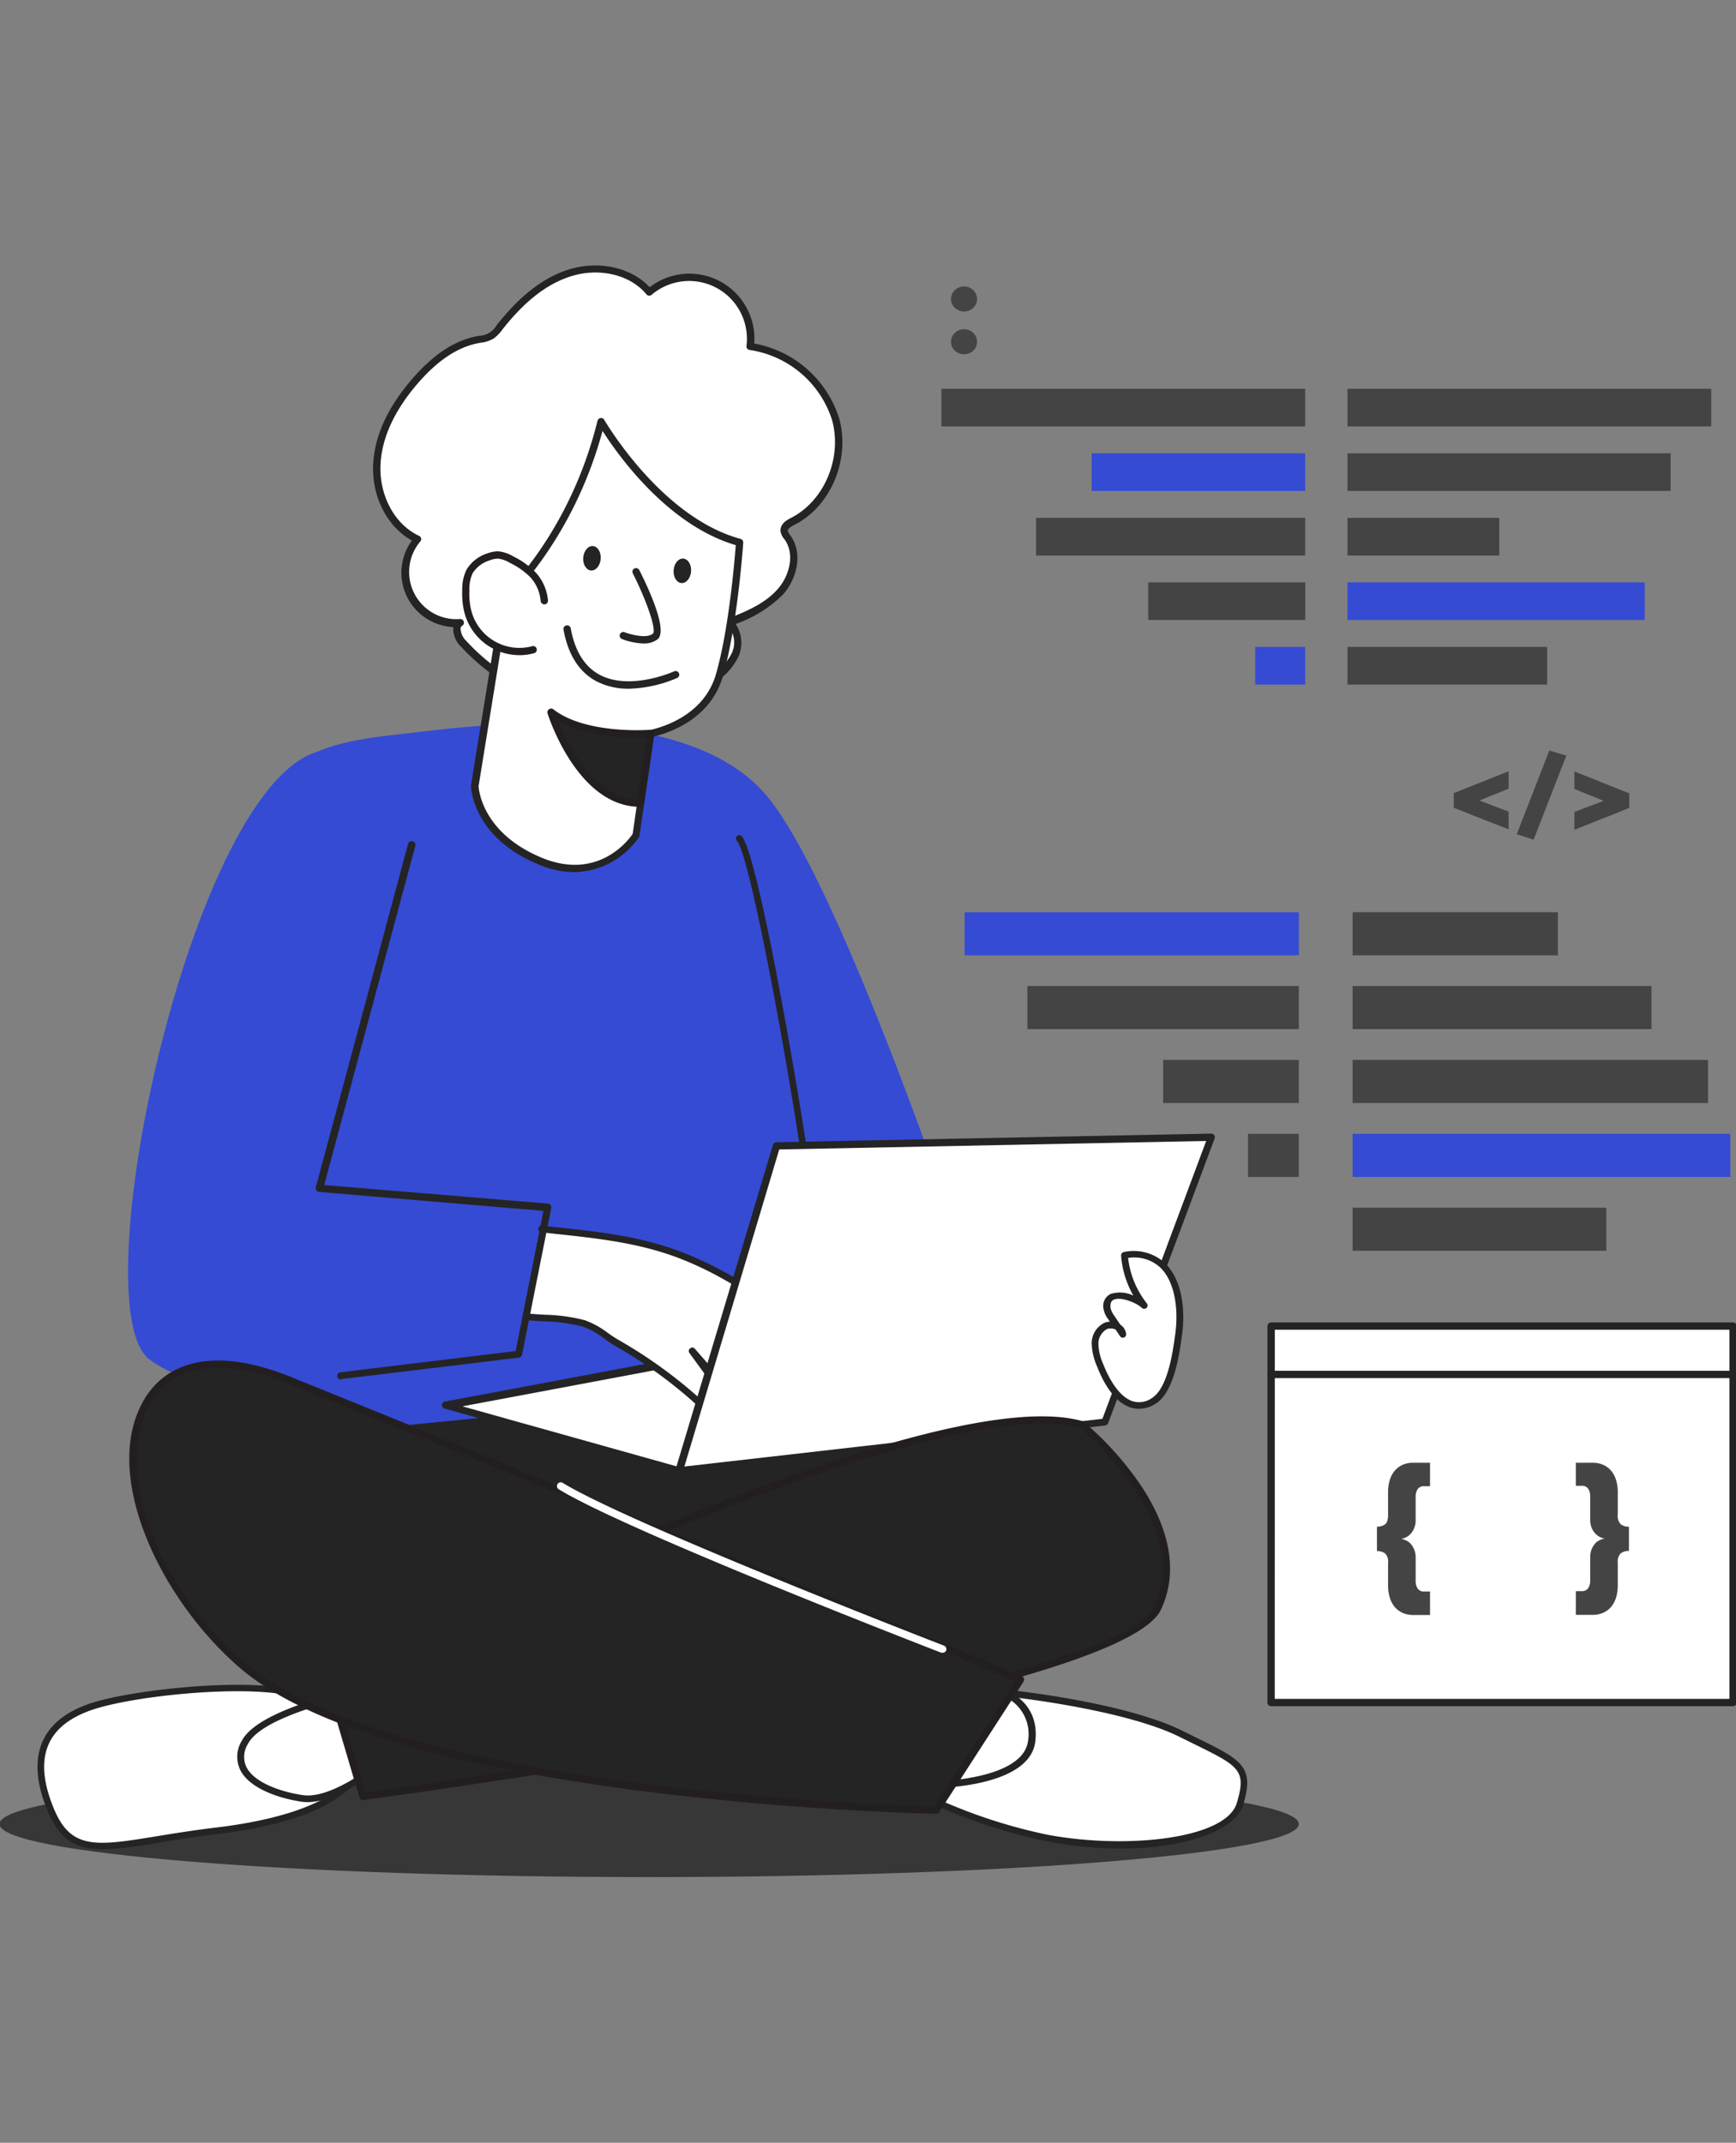 <svg xmlns="http://www.w3.org/2000/svg" xmlns:xlink="http://www.w3.org/1999/xlink" width="636" height="785" viewBox="0 0 636 785"><rect x="0" y="0" width="636" height="785" fill="#808080" stroke="none"/><defs><style>.a,.d{fill:#fff;}.a{stroke:#707070;}.b{clip-path:url(#a);}.c{fill:#373737;}.e{fill:#242424;}.f{fill:#231f20;}.g{fill:#354bd4;}.h{fill:#444;}</style><clipPath id="a"><rect class="a" width="636" height="785" transform="translate(1040.087 260.444)"/></clipPath></defs><g class="b" transform="translate(-1040.087 -260.444)"><g transform="translate(1039.898 357.705)"><path class="c" d="M238.014,0C369.465,0,476.027,8.7,476.027,19.431S369.465,38.863,238.014,38.863,0,30.163,0,19.431,106.562,0,238.014,0Z" transform="translate(0 551.532)"/><rect class="d" width="169.242" height="137.89" transform="translate(465.871 388.544)"/><path class="e" d="M762.757,568.3H593.515a1.336,1.336,0,0,1-1.337-1.336V429.045a1.336,1.336,0,0,1,1.337-1.336H762.757a1.363,1.363,0,0,1,1.336,1.336V566.962a1.363,1.363,0,0,1-1.337,1.336Zm-167.906-2.673H761.42V430.382H594.878Z" transform="translate(-127.644 -40.501)"/><path class="e" d="M762.757,445.779H593.515a1.336,1.336,0,1,1,0-2.673H762.757a1.336,1.336,0,0,1,1.336,1.336,1.363,1.363,0,0,1-1.337,1.336Z" transform="translate(-127.644 -38.178)"/><path class="d" d="M339.22,222.007a18.71,18.71,0,0,1-15.663-30.6c-10.21-4.7-15.609-16.785-14.861-27.984s6.655-21.383,14.032-29.989c6.067-7.029,13.685-13.364,22.8-15.1a14.967,14.967,0,0,0,4.971-1.39,12.749,12.749,0,0,0,3.154-3.181c6.655-8.5,14.861-16.3,25.124-19.725s22.826-1.47,29.695,6.9a22.452,22.452,0,0,1,36.992,19.779,38.676,38.676,0,0,1,31.325,26.915c3.822,14.059-2.673,30.577-15.636,37.232-1.5.775-3.288,1.791-3.234,3.448a5,5,0,0,0,1.283,2.673c4.17,5.96,2.085,14.594-2.673,19.993s-11.867,8.259-18.71,10.985a10.477,10.477,0,0,1,2.058,11.867,22.344,22.344,0,0,1-8.874,9.3c-14.861,9.6-33.25,6.6-49.9,6.949-15.369.321-30.63-9.488-40.814-20.607C338.312,227.353,336.735,223.5,339.22,222.007Z" transform="translate(-170.432 -91.096)"/><path class="e" d="M399.695,251.771h-7.8c-3.475,0-7.11-.16-10.531,0-13.952.241-29.4-7.591-41.856-21.035a9.168,9.168,0,0,1-2.673-6.709.965.965,0,0,1,0-.294,19.939,19.939,0,0,1-15.128-31.7c-9.221-5.078-14.968-16.545-14.166-28.519.668-10.237,5.506-20.581,14.353-30.791,7.7-8.874,15.4-13.952,23.574-15.529l.909-.16a7.644,7.644,0,0,0,6.308-3.8c8.393-10.691,16.812-17.266,25.846-20.287,11.146-3.715,23.36-1.123,30.283,6.281a23.815,23.815,0,0,1,38.3,20.634,40.092,40.092,0,0,1,31.165,27.583c4.063,14.941-3.127,32.074-16.331,38.782-1.336.668-2.539,1.417-2.512,2.218a3.5,3.5,0,0,0,.775,1.5l.24.347c4.758,6.735,2.058,16.171-2.887,21.623a46.185,46.185,0,0,1-17.266,10.691,12.455,12.455,0,0,1,1.016,12,23.094,23.094,0,0,1-9.275,9.809C422.12,250.835,410.894,251.771,399.695,251.771Zm-15.369-2.887h7.618c13.364.267,27.129.561,38.542-6.816a20.608,20.608,0,0,0,8.366-8.713,9.115,9.115,0,0,0-1.737-10.424,1.337,1.337,0,0,1-.454-1.229,1.363,1.363,0,0,1,.829-1.042c6.254-2.512,13.364-5.346,18.095-10.691,4.25-4.677,6.628-12.7,2.673-18.309l-.24-.294a5.344,5.344,0,0,1-1.283-2.994c0-2.673,2.539-3.956,3.956-4.677,12.135-6.254,18.71-21.917,14.968-35.709A37.419,37.419,0,0,0,445.4,122.22a1.336,1.336,0,0,1-1.123-1.5,21.169,21.169,0,0,0-34.746-18.71,1.31,1.31,0,0,1-.989.321,1.283,1.283,0,0,1-.909-.481c-6.014-7.324-17.64-10-28.225-6.441-8.526,2.833-16.545,9.141-24.51,19.271a13.632,13.632,0,0,1-3.5,3.5,12.429,12.429,0,0,1-4.544,1.39l-.855.16c-7.564,1.47-14.781,6.254-22.077,14.647-8.446,9.756-13.043,19.592-13.685,29.214-.775,11.547,5,22.505,14.086,26.728a1.363,1.363,0,0,1,.748.909,1.337,1.337,0,0,1-.294,1.149,17.293,17.293,0,0,0,14.54,28.412,1.31,1.31,0,0,1,1.39.936,1.336,1.336,0,0,1-.588,1.55,1.149,1.149,0,0,0-.588.909,6.549,6.549,0,0,0,1.978,4.517c11.814,12.883,26.728,20.42,39.8,20.153Z" transform="translate(-170.608 -91.271)"/><path class="d" d="M504.822,545.127c6.121,0,51.746,4.945,73.1,15.556s25.98,11.44,21.65,25.766S557.637,604.3,529.011,598.9a193.136,193.136,0,0,1-52.788-19.191Z" transform="translate(-145.142 -22.782)"/><path class="e" d="M556.167,602.891a145.647,145.647,0,0,1-27.209-2.673,195.336,195.336,0,0,1-53.162-19.3,1.337,1.337,0,0,1-.615-.855,1.2,1.2,0,0,1,.267-.989l28.6-34.586a1.123,1.123,0,0,1,.909-.455h.267c7.457,0,52.013,5.078,73.4,15.689l4.811,2.379c17.133,8.393,21.757,10.691,17.48,24.857C598.21,595.942,580.623,602.891,556.167,602.891ZM478.281,579.5a193.352,193.352,0,0,0,51.131,18.362c28.733,5.346,65.19,1.55,69.172-11.6,3.662-12.188,1.016-13.5-16.224-21.944l-4.811-2.379c-20.394-10.13-64.014-15.288-72.006-15.449Z" transform="translate(-145.302 -22.947)"/><path class="d" d="M509.508,545.011a16.464,16.464,0,0,1,12.322,18.71c-2,15.208-34.158,15.85-36,16.037S509.508,545.011,509.508,545.011Z" transform="translate(-143.707 -22.8)"/><path class="e" d="M485.983,580.787a1.417,1.417,0,0,1-1.176-.695c-.4-.8-1.042-2.031,23.868-35.735a1.2,1.2,0,0,1,1.283-.454c.134,0,15.369,3.822,13.364,19.939-2.031,15.475-31.325,16.839-37.179,16.946Zm24.055-34.292c-7.831,10.691-19.485,26.728-22.4,31.807,7.323-.348,31.405-2.406,33.036-14.781A14.968,14.968,0,0,0,510.145,546.6Z" transform="translate(-143.863 -22.973)"/><path class="d" d="M314.061,579.981c-.935.481-9.676,11.841-47.79,16.384s-52.253,12.75-60.753-7.27-2.673-32.956,16.037-38.676,70.535-10.451,80.692-.882S314.061,579.981,314.061,579.981Z" transform="translate(-186.569 -22.943)"/><path class="e" d="M224.492,603.306c-9.435,0-15.5-3.154-19.939-13.578s-5.105-19.378-1.871-26.3c2.994-6.415,9.3-11.146,18.71-14.006,17.587-5.346,71.017-10.852,81.868-.615,10.4,9.783,12.054,30.363,12.135,31.219a1.283,1.283,0,0,1-.588,1.149l-.374.321c-10.985,10-32.074,14.353-47.9,16.224-8.206.989-15.262,2.138-21.382,3.154a140.687,140.687,0,0,1-20.661,2.432Zm49.34-57.893c-18.309,0-40.493,2.913-51.665,6.334C213.4,554.42,207.573,558.7,204.9,564.47c-2.94,6.254-2.3,14.433,1.9,24.3,6.281,14.834,15.556,13.364,37.9,9.7,6.254-1.016,13.364-2.165,21.6-3.154,15.449-1.844,36.056-6.067,46.56-15.636h0c-.374-3.5-2.673-20.794-11.306-29.027C297.7,546.856,286.715,545.413,273.832,545.413Z" transform="translate(-186.725 -23.094)"/><path class="d" d="M316.625,571.789s-17.293,14.433-28.813,12.723-27.45-8.018-21.035-20.447,47.71-19.912,47.71-19.912Z" transform="translate(-176.97 -22.93)"/><path class="e" d="M289.95,586.035a14.506,14.506,0,0,1-2.165-.161c-8.633-1.283-19.057-4.971-22.4-11.52a11.172,11.172,0,0,1,.454-10.691c6.629-12.883,46.881-20.233,48.592-20.554a1.23,1.23,0,0,1,.962.241,1.283,1.283,0,0,1,.481.882l2.138,27.61a1.256,1.256,0,0,1-.428,1.043C316.892,573.446,301.684,586.035,289.95,586.035Zm23.6-40.253c-7.083,1.39-40.092,8.419-45.438,19a8.793,8.793,0,0,0-.481,8.473c2.94,5.693,12.562,9.007,20.607,10.21,9.809,1.47,24.536-9.809,27.37-12.054Z" transform="translate(-177.131 -23.09)"/><path class="e" d="M519.541,466.334s-18.229,71.1-84.755,84.675-100.952,10-124.526-34.907-8.018-72.38-8.018-72.38l209.949-4.17Z" transform="translate(-172.156 -38.714)"/><path class="f" d="M380.1,559.5c-32.074,0-54.338-11.172-70.856-42.6-23.628-45.037-8.58-72.513-8.018-73.663a1.336,1.336,0,0,1,1.149-.668l209.949-4.17a1.31,1.31,0,0,1,1.336.989l7.27,26.728a1.524,1.524,0,0,1,0,.695c-.187.722-19.191,72.166-85.8,85.663C414.1,556.824,395.894,559.5,380.1,559.5Zm-76.79-114.289c-2.085,4.41-12.616,30.55,8.312,70.455,23.922,45.438,58.8,47.362,122.949,34.212,62.624-12.776,82.162-78.126,83.632-83.365l-6.923-25.418Z" transform="translate(-172.34 -38.889)"/><path class="g" d="M291.944,497.519s-34.4-111.189-29.882-180.869,30.417-72.166,65.751-76.095c15.689-1.764,99.268-14.139,130.567,22.692s86.385,209.334,86.385,209.334Z" transform="translate(-177.521 -69.257)"/><path class="d" d="M404.288,255.257l-5.346,37.206s-11.707,19.217-35.147,9.489S339.9,274.287,339.9,274.287l11.119-68.745s24.724-22.184,35.121-64.575c0,0,20.714,36.136,50.783,44.262,0,0-2,30.016-7.377,48.618C424.2,251.835,404.663,255.043,404.288,255.257Z" transform="translate(-165.713 -83.771)"/><path class="e" d="M376.55,306.187a34.106,34.106,0,0,1-13.2-2.833c-24.055-9.943-24.7-28.091-24.723-28.866l11.2-68.985a1.471,1.471,0,0,1,.428-.8c.241-.214,24.536-22.4,34.747-63.88a1.39,1.39,0,0,1,1.122-.989,1.337,1.337,0,0,1,1.337.641c.214.374,20.821,35.762,49.928,43.62a1.336,1.336,0,0,1,.989,1.39c0,.294-2.085,30.39-7.43,48.912-4.41,15.262-18.71,20.5-25.231,22.1l-5.346,36.323a1.6,1.6,0,0,1-.16.508A29.4,29.4,0,0,1,376.55,306.187ZM352.5,206.357,341.43,274.674c0,.428.8,16.946,23.093,26.22,20.821,8.633,32.074-6.735,33.357-8.74l5.346-36.912a1.257,1.257,0,0,1,.668-.962,2.088,2.088,0,0,1,.8-.267c5.747-1.363,19.592-6.094,23.708-20.367,4.7-16.277,6.842-41.723,7.243-47.255-25.124-7.377-43.353-33.276-48.805-41.856C376.684,182.168,355.382,203.417,352.5,206.357Zm46.667,86.278Z" transform="translate(-165.906 -83.945)"/><path class="d" d="M365.864,200.178a16.037,16.037,0,0,0-4.063-9.355,28.093,28.093,0,0,0-7.858-5.666,12.162,12.162,0,0,0-5-1.737,10.156,10.156,0,0,0-3.662.722,12.509,12.509,0,0,0-6.842,5.346,14.568,14.568,0,0,0-1.417,6.923,29.614,29.614,0,0,0,.695,7.7,19.511,19.511,0,0,0,24.055,14.112" transform="translate(-166.151 -77.365)"/><path class="f" d="M356.872,220.293a20.875,20.875,0,0,1-20.26-15.77,29.111,29.111,0,0,1-.748-8.018,16.037,16.037,0,0,1,1.577-7.537,13.739,13.739,0,0,1,7.457-5.907,11.814,11.814,0,0,1,4.17-.8,13.364,13.364,0,0,1,5.586,1.9,29.59,29.59,0,0,1,8.206,5.934,17.426,17.426,0,0,1,4.41,10.157,1.363,1.363,0,0,1-1.23,1.443,1.39,1.39,0,0,1-1.443-1.229,14.78,14.78,0,0,0-3.662-8.58,26.54,26.54,0,0,0-7.511-5.346,10.69,10.69,0,0,0-4.41-1.6,8.419,8.419,0,0,0-3.154.641,11.359,11.359,0,0,0-6.147,4.624,13.6,13.6,0,0,0-1.23,6.308,25.982,25.982,0,0,0,.668,7.35,18.2,18.2,0,0,0,22.345,13.15,1.326,1.326,0,1,1,.668,2.566,19.991,19.991,0,0,1-5.292.722Z" transform="translate(-166.327 -77.54)"/><path class="d" d="M391.884,188.761s10.5,20.714,7.056,23.681-11.734-.294-11.734-.294" transform="translate(-158.575 -76.559)"/><path class="e" d="M394.825,215.21a24.215,24.215,0,0,1-8.018-1.63,1.336,1.336,0,0,1-.748-1.737,1.363,1.363,0,0,1,1.737-.748c1.951.748,8.018,2.486,10.344.508,1.417-1.176-2.112-11.707-7.35-22.077a1.31,1.31,0,0,1,.588-1.791,1.363,1.363,0,0,1,1.791.588c3.287,6.522,10.558,22.024,6.736,25.311A8.018,8.018,0,0,1,394.825,215.21Z" transform="translate(-158.762 -76.734)"/><ellipse class="e" cx="4.49" cy="3.207" rx="4.49" ry="3.207" transform="translate(213.501 111.476) rotate(-85.34)"/><ellipse class="e" cx="4.49" cy="3.207" rx="4.49" ry="3.207" transform="translate(246.643 116.095) rotate(-85.74)"/><path class="e" d="M392.045,229.033a25.365,25.365,0,0,1-11.787-2.673c-6.388-3.341-10.477-9.729-12.161-18.977a1.336,1.336,0,0,1,1.1-1.55,1.363,1.363,0,0,1,1.55,1.069c1.5,8.393,5.132,14.139,10.691,17.079,11.226,5.88,27.022-1.229,27.182-1.31a1.336,1.336,0,0,1,1.764.668,1.31,1.31,0,0,1-.668,1.764A47.417,47.417,0,0,1,392.045,229.033Z" transform="translate(-161.462 -73.986)"/><path class="e" d="M400.626,241.295s-24.055,1.978-36.457-7.8c0,0,10.558,33.41,32.742,33.3Z" transform="translate(-162.051 -69.809)"/><path class="f" d="M396.933,268.309c-22.826,0-33.464-32.849-33.918-34.239a1.363,1.363,0,0,1,.535-1.5,1.283,1.283,0,0,1,1.577,0c11.947,9.328,35.281,7.537,35.522,7.511a1.336,1.336,0,0,1,1.417,1.524l-3.715,25.525A1.417,1.417,0,0,1,396.933,268.309ZM367,237.037c3.395,8.366,13.017,27.744,28.893,28.572l3.287-22.692c-5.132.214-20.955.374-32.127-5.88Z" transform="translate(-162.233 -69.989)"/><path class="g" d="M306.182,245.514c-49.367-6.147-95.713,203.427-68.771,223.34,42.017,31.085,170.258-11.359,170.258-11.359l-12.83-55.3S302.279,406.6,300.6,387.6s51.719-108.088,44.235-121.078S306.182,245.514,306.182,245.514Z" transform="translate(-182.377 -68.015)"/><path class="e" d="M449.351,399.636a1.176,1.176,0,0,1-1.2-1.042c-6.361-44.689-20.313-119.528-24.83-123.911a1.23,1.23,0,0,1,1.711-1.764c5.8,5.64,20.714,91.49,25.525,125.328a1.23,1.23,0,0,1-1.042,1.39Z" transform="translate(-153.177 -63.907)"/><path class="d" d="M416.029,481.841,330.82,457.972l156.493-29.428,84.7,35.495Z" transform="translate(-167.084 -40.375)"/><path class="e" d="M416.25,483.451a.8.8,0,0,1-.347,0L330.693,459.4a1.336,1.336,0,0,1,0-2.673l156.493-29.4a1.2,1.2,0,0,1,.748,0l84.7,35.495a1.341,1.341,0,0,1-.374,2.566L416.41,483.451Zm-79.329-24.937,79.436,22.265L567,463.592l-79.623-33.357Z" transform="translate(-167.304 -40.569)"/><path class="d" d="M361.941,398.238C380.65,400.3,398,401.632,415.4,408.929a131.177,131.177,0,0,1,27.958,16.037,90.052,90.052,0,0,1,12.268,10.477c2.994,3.261,2.031,6.442-2.993,4.865a60.751,60.751,0,0,1-16.411-8.018,174.1,174.1,0,0,1,31.726,33.865c1.016,1.443,2,3.5.8,4.784s-3.876,0-5.346-1.336l-26.434-25.071A83.846,83.846,0,0,1,454.58,465.7c.668,1.149,1.31,2.673.615,3.715-1.176,1.951-4.169.481-5.773-1.149a191.977,191.977,0,0,1-21.516-25.926l14.273,21.383a3.154,3.154,0,0,1-4.036,1.951,9.167,9.167,0,0,1-3.929-3.1L416.92,442.714l10.21,14.059c1.6,2.192,3.207,5.346,1.363,7.4s-6.014,0-8.366-2.085A173.142,173.142,0,0,0,389.15,439.56c-4.036-2.379-7.484-5.613-11.947-6.976-6.415-1.978-14.433-1.711-21.115-2.459" transform="translate(-163.271 -44.948)"/><path class="e" d="M467.612,472.957a7.805,7.805,0,0,1-4.7-2.3l-8.553-8.018c.561.882,1.122,1.791,1.63,2.673a4.892,4.892,0,0,1,.615,4.971,3.047,3.047,0,0,1-2.3,1.5,7.3,7.3,0,0,1-5.346-2.432c-1.764-1.764-3.475-3.555-5.158-5.346a1.206,1.206,0,0,1,0,.294,3.582,3.582,0,0,1-1.711,2.379,4.918,4.918,0,0,1-3.875.508,10.1,10.1,0,0,1-4.49-3.475l-3.154-3.608a5.052,5.052,0,0,1-.748,5.346,4.25,4.25,0,0,1-3.047,1.417,11.547,11.547,0,0,1-7.27-3.688,168,168,0,0,0-30.737-22.345,42.8,42.8,0,0,1-3.956-2.673,28.275,28.275,0,0,0-7.724-4.276,63.429,63.429,0,0,0-14.246-1.924c-2.3-.134-4.544-.267-6.655-.481a1.23,1.23,0,0,1-1.069-1.363,1.2,1.2,0,0,1,1.336-1.069c2.085.214,4.276.348,6.522.481a65.1,65.1,0,0,1,14.834,2,31.883,31.883,0,0,1,8.393,4.6c1.23.882,2.486,1.737,3.8,2.513A173.008,173.008,0,0,1,421.185,461.3a9.89,9.89,0,0,0,5.346,2.807,1.845,1.845,0,0,0,1.31-.615c1.443-1.577-.535-4.651-1.443-5.907l-10.21-14.032a1.176,1.176,0,0,1,.214-1.657,1.2,1.2,0,0,1,1.684,0l17.32,19.859a7.858,7.858,0,0,0,3.341,2.673,2.459,2.459,0,0,0,1.9-.24,1.2,1.2,0,0,0,.428-.374l-13.925-20.928a1.212,1.212,0,1,1,2-1.363,193.487,193.487,0,0,0,21.383,25.766A5.346,5.346,0,0,0,453.873,469a.588.588,0,0,0,.508-.321c.294-.454,0-1.31-.615-2.486A82.109,82.109,0,0,0,442.3,450.96l-5.96-5.666A1.229,1.229,0,0,1,438,443.5c2.112,1.817,4.116,3.715,6.04,5.72l20.42,19.378a5.025,5.025,0,0,0,3.074,1.657.668.668,0,0,0,.561-.267c.615-.642,0-2.085-.882-3.261a173.147,173.147,0,0,0-31.486-33.624,1.229,1.229,0,0,1,1.47-1.951,58.8,58.8,0,0,0,16.037,7.858c1.871.588,2.86.347,3.047,0s0-1.523-1.31-2.913a86.092,86.092,0,0,0-12.108-10.317,129.233,129.233,0,0,0-27.69-15.85c-15.689-6.548-31.379-8.232-48.11-10.023l-5.212-.588a1.21,1.21,0,1,1,.267-2.406l5.346.561c16.812,1.817,32.662,3.528,48.672,10.21a131.261,131.261,0,0,1,28.225,16.037,90.284,90.284,0,0,1,12.455,10.691c1.924,2.085,2.512,4.357,1.55,5.88-.561.855-2.058,2.138-5.827.962a56.989,56.989,0,0,1-6.388-2.379,176.025,176.025,0,0,1,23.066,26.354c1.844,2.673,2.085,4.838.722,6.335a3.181,3.181,0,0,1-2.3,1.042Z" transform="translate(-163.419 -45.149)"/><path class="d" d="M560.842,473.071l39-104.373-159.273,3.154-35.709,119.02Z" transform="translate(-155.911 -49.406)"/><path class="e" d="M405.031,492.453a1.283,1.283,0,0,1-1.016-.481,1.363,1.363,0,0,1-.267-1.23l35.709-119.02a1.39,1.39,0,0,1,1.256-.962l159.273-3.154a1.363,1.363,0,0,1,1.123.561,1.443,1.443,0,0,1,.16,1.23l-39,104.24a1.363,1.363,0,0,1-1.123.882L405.192,492.453Zm36.724-119.047-34.746,116.16,153.152-17.48,38.007-101.781Zm119.261,99.91Z" transform="translate(-156.086 -49.571)"/><path class="e" d="M569.157,460.441s43.219,35.094,28.038,67.275-291.336,68.958-291.336,68.958L293.43,554.6S510.061,443.95,569.157,460.441Z" transform="translate(-172.726 -35.815)"/><path class="f" d="M306.035,598.186a1.363,1.363,0,0,1-1.283-.962l-12.429-42.07a1.283,1.283,0,0,1,.668-1.55c.535-.294,54.873-27.958,115.759-53.3,81.922-34.078,136.046-47.87,160.85-40.974a1.337,1.337,0,0,1,.508.267,117.175,117.175,0,0,1,19.939,21.837c11.921,17.159,14.807,33.41,8.339,47.041-15.449,32.448-280.885,68.183-292.165,69.68Zm-10.852-42.765L307,595.3c19.3-2.673,274.631-37.9,288.984-68.023,14.112-29.722-24.055-62.784-27.37-65.484C512.429,446.8,311.38,547.4,295.344,555.474Z" transform="translate(-172.902 -35.989)"/><path class="e" d="M288.522,447s214.439,86.706,267.6,109.585l-30.9,47.736s-198-3.875-254.772-53.616S217.452,418.158,288.522,447Z" transform="translate(-182.117 -38.488)"/><path class="f" d="M525.426,605.894h0c-.481,0-50.222-1.042-106.244-8.152-75.373-9.6-125.622-24.991-149.383-45.812-29.722-26.033-50.543-71.738-34.185-98.279,5.346-8.82,19.618-21.516,53.67-7.724h0c2.138.882,215.054,87,267.628,109.585a1.283,1.283,0,0,1,.748.829,1.39,1.39,0,0,1-.16,1.123l-30.9,47.816A1.336,1.336,0,0,1,525.426,605.894ZM262.395,442.532c-10.985,0-19.4,4.223-24.536,12.509-12.616,20.5-2.112,63.533,33.677,94.885,54.017,47.335,239.831,52.948,253.169,53.269l29.668-45.839c-54.9-23.521-263.993-108.088-266.132-108.944h0A70.133,70.133,0,0,0,262.395,442.532Z" transform="translate(-182.317 -38.672)"/><path class="d" d="M541.674,425.767a7.59,7.59,0,0,0,1.55,3.368l4.169,6.228a4.517,4.517,0,0,0-6.2-3.1,7.3,7.3,0,0,0-3.822,6.6,21.006,21.006,0,0,0,1.871,7.778c2.967,7.7,9.675,18.95,19.378,13.124,6.575-3.956,8.393-17.908,9.328-24.857,1.844-13.685-2.352-31.272-19.939-28.6a33.836,33.836,0,0,0,7.217,18.469C552.365,422,540.792,417.7,541.674,425.767Z" transform="translate(-135.915 -43.772)"/><path class="e" d="M553.419,462.761a9.191,9.191,0,0,1-3.154-.534c-6.335-2.165-10.29-10.317-12.081-14.995A22.449,22.449,0,0,1,536.233,439a8.339,8.339,0,0,1,4.57-7.671,5.051,5.051,0,0,1,2.085-.454l-.588-.882a8.687,8.687,0,0,1-1.764-3.956,4.864,4.864,0,0,1,2.673-5.346,11.386,11.386,0,0,1,8.286.615A34.746,34.746,0,0,1,547,406.659a1.256,1.256,0,0,1,1.042-1.31,16.892,16.892,0,0,1,15.155,4.17c6.281,6.2,7.324,17.373,6.174,25.793-1.042,7.7-2.913,21.516-9.916,25.739A11.3,11.3,0,0,1,553.419,462.761Zm-10.37-29.4a3.178,3.178,0,0,0-1.256.24,6.067,6.067,0,0,0-3.1,5.506,19.456,19.456,0,0,0,1.764,7.323c1.337,3.421,5.025,11.627,10.691,13.551a8.018,8.018,0,0,0,7-1.042c6.014-3.608,7.831-17.186,8.713-23.708,1.1-8.018.214-18.442-5.346-24.055a14.139,14.139,0,0,0-11.948-3.662,32.741,32.741,0,0,0,6.869,16.652,1.2,1.2,0,0,1-.134,1.657,1.229,1.229,0,0,1-1.684,0c-1.791-1.764-7.7-4.276-10.344-2.993-.588.267-1.336.882-1.149,2.967h0a7.242,7.242,0,0,0,1.336,2.833l2.245,3.314a4.758,4.758,0,0,1,2.138,3.448,1.229,1.229,0,0,1-.8,1.283,1.2,1.2,0,0,1-1.417-.481l-1.657-2.459A3.823,3.823,0,0,0,543.049,433.36Z" transform="translate(-136.087 -43.934)"/><path class="d" d="M507.313,541.028a1.679,1.679,0,0,1-.508,0c-4.677-1.818-115.225-44.609-140.135-59.871a1.39,1.39,0,0,1-.454-1.9,1.363,1.363,0,0,1,1.9-.454c24.7,15.128,138.532,59.2,139.681,59.63a1.39,1.39,0,0,1,.8,1.791A1.363,1.363,0,0,1,507.313,541.028Z" transform="translate(-161.773 -32.822)"/><path class="e" d="M298.477,471.755a1.339,1.339,0,0,1-.16-2.673l64.147-7.778,10.184-51.345-82.189-6.949a1.309,1.309,0,0,1-.989-.561,1.283,1.283,0,0,1-.214-1.122L323.04,275.544a1.381,1.381,0,0,1,2.673.695L292.33,400.5l81.975,6.789a1.416,1.416,0,0,1,.962.535,1.363,1.363,0,0,1,.241,1.069l-10.691,53.75a1.363,1.363,0,0,1-1.149,1.069l-65.19,7.885Z" transform="translate(-173.363 -63.619)"/><rect class="h" width="133.266" height="13.792" transform="translate(345.086 45.168)"/><rect class="h" width="133.266" height="13.792" transform="translate(493.855 45.168)"/><path class="g" d="M0,0H78.233V13.792H0Z" transform="translate(400.12 68.796)"/><rect class="h" width="118.379" height="13.792" transform="translate(493.855 68.796)"/><rect class="h" width="98.6" height="13.792" transform="translate(379.753 92.45)"/><rect class="h" width="55.594" height="13.792" transform="translate(493.855 92.45)"/><rect class="h" width="57.519" height="13.792" transform="translate(420.861 116.078)"/><path class="g" d="M0,0H108.89V13.792H0Z" transform="translate(493.855 116.078)"/><rect class="g" width="18.309" height="13.792" transform="translate(460.044 139.732)"/><rect class="h" width="73.155" height="13.792" transform="translate(493.855 139.732)"/><rect class="g" width="122.468" height="15.796" transform="translate(353.586 236.915)"/><rect class="h" width="75.213" height="15.796" transform="translate(495.726 236.915)"/><rect class="h" width="99.429" height="15.796" transform="translate(376.599 263.964)"/><rect class="h" width="109.505" height="15.796" transform="translate(495.726 263.964)"/><rect class="h" width="49.714" height="15.796" transform="translate(426.313 291.04)"/><rect class="h" width="130.219" height="15.796" transform="translate(495.726 291.04)"/><rect class="h" width="18.629" height="15.796" transform="translate(457.398 318.115)"/><rect class="g" width="138.398" height="15.796" transform="translate(495.726 318.115)"/><rect class="h" width="92.96" height="15.796" transform="translate(495.726 345.164)"/><path class="h" d="M661.541,269.628l-10.05-4.009v-5.346l10.05-4.009,10.05-4.009v6.361c-1.817.775-3.608,1.5-5.346,2.192s-3.582,1.417-5.346,2.192l5.346,2.031,5.346,2.031v6.468Z" transform="translate(-118.693 -66.978)"/><path class="h" d="M671.533,276.316l11.921-30.657,6.254,1.871-12,30.791Z" transform="translate(-115.669 -67.973)"/><path class="h" d="M699.93,256.333c3.341,1.336,6.709,2.673,10.05,4.009v5.346L699.93,269.7l-10.05,4.009v-6.548l5.346-2.031,5.346-2.031c-1.817-.775-3.608-1.5-5.346-2.192s-3.582-1.417-5.346-2.192v-6.388Z" transform="translate(-112.9 -66.967)"/><path class="h" d="M491.434,102.558a4.087,4.087,0,0,1,.4-1.791,4.2,4.2,0,0,1,1.042-1.5,4.943,4.943,0,0,1,1.523-.962,5,5,0,0,1,1.9-.374,4.677,4.677,0,0,1,1.791.374,5.132,5.132,0,0,1,1.5.962,4.944,4.944,0,0,1,1.016,1.5,4.463,4.463,0,0,1,.374,1.791,4.6,4.6,0,0,1-.375,1.818,4.892,4.892,0,0,1-1.015,1.416,4.806,4.806,0,0,1-5.186.962,4.492,4.492,0,0,1-1.523-.962,4.142,4.142,0,0,1-1.042-1.417A4.2,4.2,0,0,1,491.434,102.558Zm0,15.663a4.624,4.624,0,0,1,1.443-3.261,4.544,4.544,0,0,1,1.523-.989,5,5,0,0,1,1.9-.347,4.65,4.65,0,0,1,1.791.347,4.7,4.7,0,0,1,1.5.989,4.812,4.812,0,0,1,1.016,1.47,4.543,4.543,0,0,1,0,3.608,4.677,4.677,0,0,1-1.016,1.443,5.132,5.132,0,0,1-1.5.962,4.651,4.651,0,0,1-1.791.347,5,5,0,0,1-1.9-.347,4.944,4.944,0,0,1-1.523-.962,4.01,4.01,0,0,1-1.042-1.443A4.115,4.115,0,0,1,491.434,118.221Z" transform="translate(-142.847 -90.265)"/><path class="h" d="M627.037,495.782a4.731,4.731,0,0,0,2.967-.855c.749-.561,1.1-1.737,1.1-3.555v-8.286a15.522,15.522,0,0,1,.535-4.063,10.183,10.183,0,0,1,1.657-3.421,8.553,8.553,0,0,1,2.887-2.352,9.461,9.461,0,0,1,4.277-.882h6.014v8.606h-2.112a2.673,2.673,0,0,0-2.486,1.176,5.131,5.131,0,0,0-.668,2.673v8.446a7.777,7.777,0,0,1-.561,3.127,7.192,7.192,0,0,1-1.336,2.085,5.535,5.535,0,0,1-1.738,1.256,4.6,4.6,0,0,1-1.684.508h0a7.112,7.112,0,0,1,1.684.535,5.348,5.348,0,0,1,1.737,1.2,7.376,7.376,0,0,1,1.9,5.212v8.473a4.972,4.972,0,0,0,.668,2.673,2.673,2.673,0,0,0,2.486,1.2h2.112v8.607h-6.014a9.463,9.463,0,0,1-4.277-.882,8.551,8.551,0,0,1-2.887-2.352,10.443,10.443,0,0,1-1.657-3.421,15.884,15.884,0,0,1-.535-4.089v-8.286a4.276,4.276,0,0,0-1.1-3.528,4.731,4.731,0,0,0-2.967-.855Z" transform="translate(-122.384 -33.763)"/><path class="h" d="M709.8,504.683a4.811,4.811,0,0,0-2.993.855,4.357,4.357,0,0,0-1.1,3.528v8.286a15.872,15.872,0,0,1-.535,4.089,9.939,9.939,0,0,1-1.657,3.421,8.018,8.018,0,0,1-2.886,2.352,9.466,9.466,0,0,1-4.277.882h-6.014V519.41h2.138a2.673,2.673,0,0,0,2.459-1.2,4.972,4.972,0,0,0,.668-2.673v-8.473a7.751,7.751,0,0,1,.561-3.1,7.194,7.194,0,0,1,1.363-2.112,5.346,5.346,0,0,1,1.711-1.2,7.705,7.705,0,0,1,1.71-.535h0a4.866,4.866,0,0,1-1.711-.508,5.348,5.348,0,0,1-1.711-1.256,6.713,6.713,0,0,1-1.363-2.085,7.78,7.78,0,0,1-.561-3.127v-8.473a5.129,5.129,0,0,0-.668-2.673,2.673,2.673,0,0,0-2.459-1.176h-2.138v-8.446h6.014a9.464,9.464,0,0,1,4.276.882,8.019,8.019,0,0,1,2.887,2.352,9.7,9.7,0,0,1,1.657,3.421,15.522,15.522,0,0,1,.535,4.063v8.286a4.384,4.384,0,0,0,1.1,3.555,4.811,4.811,0,0,0,2.993.855Z" transform="translate(-112.83 -33.763)"/></g></g></svg>